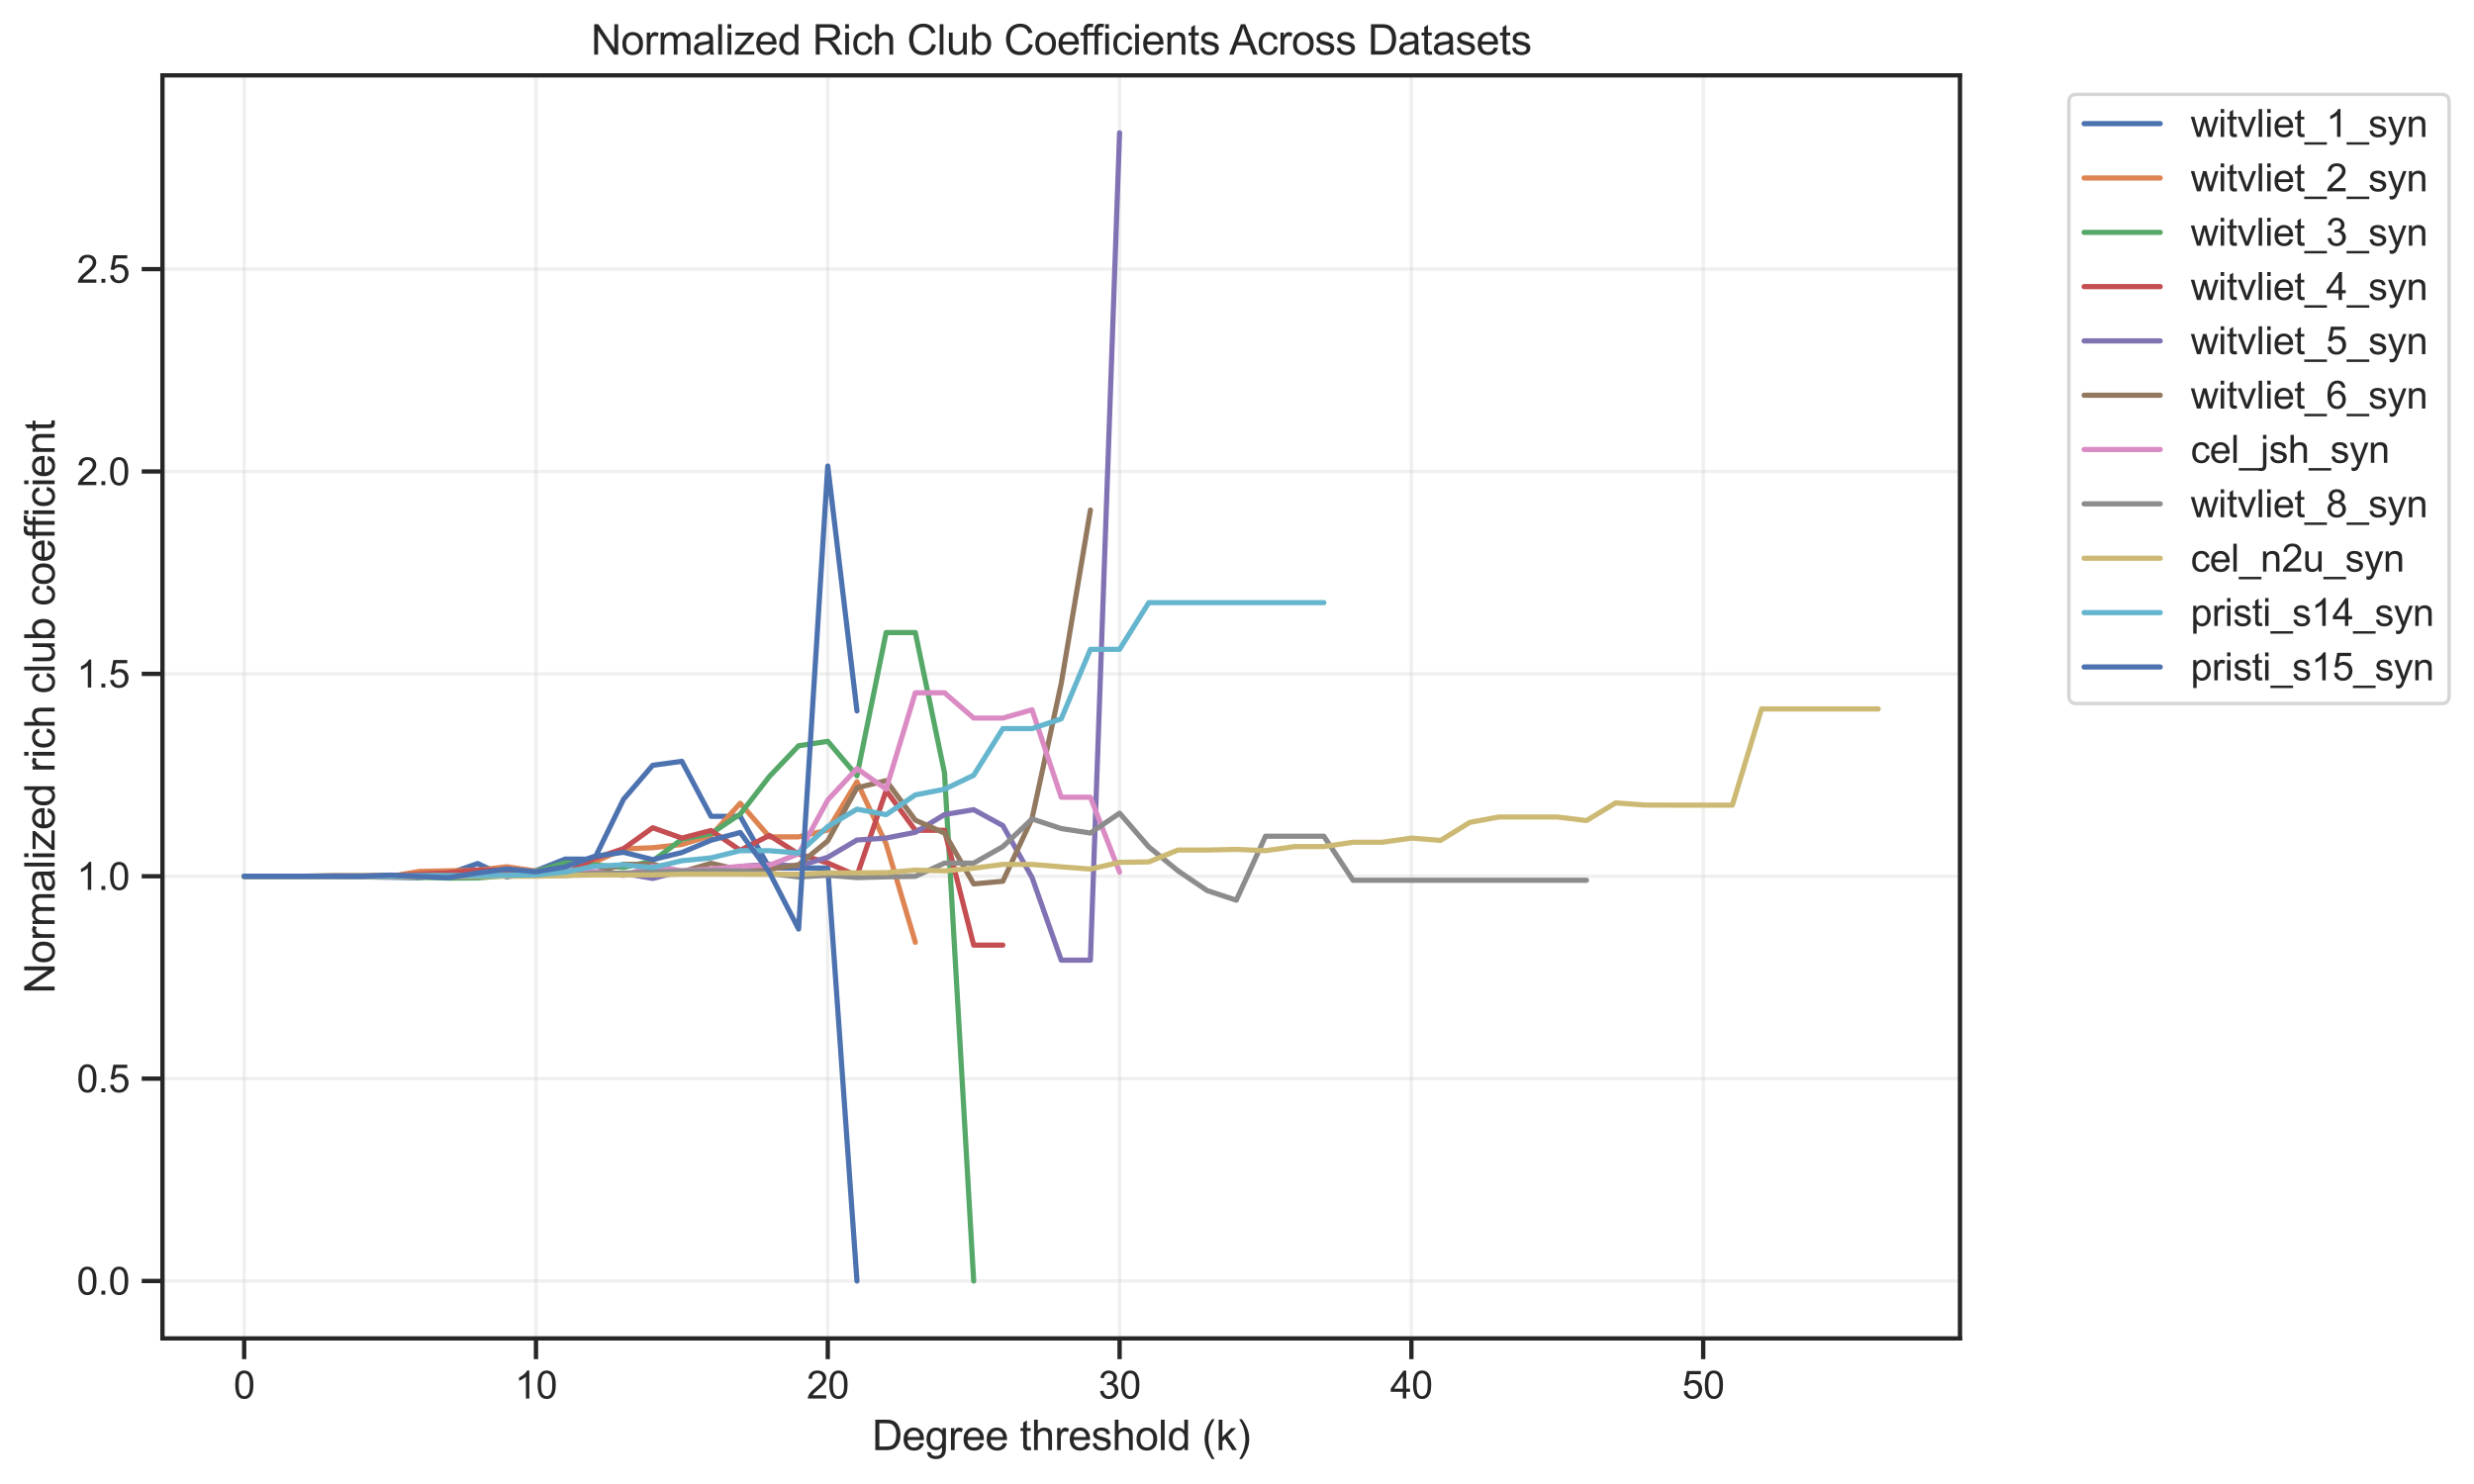 <?xml version="1.0" encoding="utf-8" standalone="no"?>
<!DOCTYPE svg PUBLIC "-//W3C//DTD SVG 1.1//EN"
  "http://www.w3.org/Graphics/SVG/1.1/DTD/svg11.dtd">
<svg xmlns:xlink="http://www.w3.org/1999/xlink" width="715.174pt" height="429.03pt" viewBox="0 0 715.174 429.03" xmlns="http://www.w3.org/2000/svg" version="1.1">
 <defs>
  <style type="text/css">*{stroke-linejoin: round; stroke-linecap: butt}</style>
 </defs>
 <g id="figure_1">
  <g id="patch_1">
   <path d="M 0 429.03 
L 715.174 429.03 
L 715.174 0 
L 0 0 
z
" style="fill: #ffffff"/>
  </g>
  <g id="axes_1">
   <g id="patch_2">
    <path d="M 46.964 387.009 
L 566.584 387.009 
L 566.584 21.789 
L 46.964 21.789 
z
" style="fill: #ffffff"/>
   </g>
   <g id="matplotlib.axis_1">
    <g id="xtick_1">
     <g id="line2d_1">
      <path d="M 70.583 387.009 
L 70.583 21.789 
" clip-path="url(#pc07381e929)" style="fill: none; stroke: #cccccc; stroke-opacity: 0.3; stroke-linecap: round"/>
     </g>
     <g id="line2d_2">
      <defs>
       <path id="m6c3a9a32f2" d="M 0 0 
L 0 6 
" style="stroke: #262626; stroke-width: 1.25"/>
      </defs>
      <g>
       <use xlink:href="#m6c3a9a32f2" x="70.583" y="387.009" style="fill: #262626; stroke: #262626; stroke-width: 1.25"/>
      </g>
     </g>
     <g id="text_1">
      <!-- 0 -->
      <g style="fill: #262626" transform="translate(67.525 404.383) scale(0.11 -0.11)">
       <defs>
        <path id="ArialMT-30" d="M 266 2259 
Q 266 3072 433 3567 
Q 600 4063 929 4331 
Q 1259 4600 1759 4600 
Q 2128 4600 2406 4451 
Q 2684 4303 2865 4023 
Q 3047 3744 3150 3342 
Q 3253 2941 3253 2259 
Q 3253 1453 3087 958 
Q 2922 463 2592 192 
Q 2263 -78 1759 -78 
Q 1097 -78 719 397 
Q 266 969 266 2259 
z
M 844 2259 
Q 844 1131 1108 757 
Q 1372 384 1759 384 
Q 2147 384 2411 759 
Q 2675 1134 2675 2259 
Q 2675 3391 2411 3762 
Q 2147 4134 1753 4134 
Q 1366 4134 1134 3806 
Q 844 3388 844 2259 
z
" transform="scale(0.016)"/>
       </defs>
       <use xlink:href="#ArialMT-30"/>
      </g>
     </g>
    </g>
    <g id="xtick_2">
     <g id="line2d_3">
      <path d="M 154.937 387.009 
L 154.937 21.789 
" clip-path="url(#pc07381e929)" style="fill: none; stroke: #cccccc; stroke-opacity: 0.3; stroke-linecap: round"/>
     </g>
     <g id="line2d_4">
      <g>
       <use xlink:href="#m6c3a9a32f2" x="154.937" y="387.009" style="fill: #262626; stroke: #262626; stroke-width: 1.25"/>
      </g>
     </g>
     <g id="text_2">
      <!-- 10 -->
      <g style="fill: #262626" transform="translate(148.82 404.383) scale(0.11 -0.11)">
       <defs>
        <path id="ArialMT-31" d="M 2384 0 
L 1822 0 
L 1822 3584 
Q 1619 3391 1289 3197 
Q 959 3003 697 2906 
L 697 3450 
Q 1169 3672 1522 3987 
Q 1875 4303 2022 4600 
L 2384 4600 
L 2384 0 
z
" transform="scale(0.016)"/>
       </defs>
       <use xlink:href="#ArialMT-31"/>
       <use xlink:href="#ArialMT-30" x="55.615"/>
      </g>
     </g>
    </g>
    <g id="xtick_3">
     <g id="line2d_5">
      <path d="M 239.291 387.009 
L 239.291 21.789 
" clip-path="url(#pc07381e929)" style="fill: none; stroke: #cccccc; stroke-opacity: 0.3; stroke-linecap: round"/>
     </g>
     <g id="line2d_6">
      <g>
       <use xlink:href="#m6c3a9a32f2" x="239.291" y="387.009" style="fill: #262626; stroke: #262626; stroke-width: 1.25"/>
      </g>
     </g>
     <g id="text_3">
      <!-- 20 -->
      <g style="fill: #262626" transform="translate(233.174 404.383) scale(0.11 -0.11)">
       <defs>
        <path id="ArialMT-32" d="M 3222 541 
L 3222 0 
L 194 0 
Q 188 203 259 391 
Q 375 700 629 1000 
Q 884 1300 1366 1694 
Q 2113 2306 2375 2664 
Q 2638 3022 2638 3341 
Q 2638 3675 2398 3904 
Q 2159 4134 1775 4134 
Q 1369 4134 1125 3890 
Q 881 3647 878 3216 
L 300 3275 
Q 359 3922 746 4261 
Q 1134 4600 1788 4600 
Q 2447 4600 2831 4234 
Q 3216 3869 3216 3328 
Q 3216 3053 3103 2787 
Q 2991 2522 2730 2228 
Q 2469 1934 1863 1422 
Q 1356 997 1212 845 
Q 1069 694 975 541 
L 3222 541 
z
" transform="scale(0.016)"/>
       </defs>
       <use xlink:href="#ArialMT-32"/>
       <use xlink:href="#ArialMT-30" x="55.615"/>
      </g>
     </g>
    </g>
    <g id="xtick_4">
     <g id="line2d_7">
      <path d="M 323.645 387.009 
L 323.645 21.789 
" clip-path="url(#pc07381e929)" style="fill: none; stroke: #cccccc; stroke-opacity: 0.3; stroke-linecap: round"/>
     </g>
     <g id="line2d_8">
      <g>
       <use xlink:href="#m6c3a9a32f2" x="323.645" y="387.009" style="fill: #262626; stroke: #262626; stroke-width: 1.25"/>
      </g>
     </g>
     <g id="text_4">
      <!-- 30 -->
      <g style="fill: #262626" transform="translate(317.528 404.383) scale(0.11 -0.11)">
       <defs>
        <path id="ArialMT-33" d="M 269 1209 
L 831 1284 
Q 928 806 1161 595 
Q 1394 384 1728 384 
Q 2125 384 2398 659 
Q 2672 934 2672 1341 
Q 2672 1728 2419 1979 
Q 2166 2231 1775 2231 
Q 1616 2231 1378 2169 
L 1441 2663 
Q 1497 2656 1531 2656 
Q 1891 2656 2178 2843 
Q 2466 3031 2466 3422 
Q 2466 3731 2256 3934 
Q 2047 4138 1716 4138 
Q 1388 4138 1169 3931 
Q 950 3725 888 3313 
L 325 3413 
Q 428 3978 793 4289 
Q 1159 4600 1703 4600 
Q 2078 4600 2393 4439 
Q 2709 4278 2876 4000 
Q 3044 3722 3044 3409 
Q 3044 3113 2884 2869 
Q 2725 2625 2413 2481 
Q 2819 2388 3044 2092 
Q 3269 1797 3269 1353 
Q 3269 753 2831 336 
Q 2394 -81 1725 -81 
Q 1122 -81 723 278 
Q 325 638 269 1209 
z
" transform="scale(0.016)"/>
       </defs>
       <use xlink:href="#ArialMT-33"/>
       <use xlink:href="#ArialMT-30" x="55.615"/>
      </g>
     </g>
    </g>
    <g id="xtick_5">
     <g id="line2d_9">
      <path d="M 407.999 387.009 
L 407.999 21.789 
" clip-path="url(#pc07381e929)" style="fill: none; stroke: #cccccc; stroke-opacity: 0.3; stroke-linecap: round"/>
     </g>
     <g id="line2d_10">
      <g>
       <use xlink:href="#m6c3a9a32f2" x="407.999" y="387.009" style="fill: #262626; stroke: #262626; stroke-width: 1.25"/>
      </g>
     </g>
     <g id="text_5">
      <!-- 40 -->
      <g style="fill: #262626" transform="translate(401.882 404.383) scale(0.11 -0.11)">
       <defs>
        <path id="ArialMT-34" d="M 2069 0 
L 2069 1097 
L 81 1097 
L 81 1613 
L 2172 4581 
L 2631 4581 
L 2631 1613 
L 3250 1613 
L 3250 1097 
L 2631 1097 
L 2631 0 
L 2069 0 
z
M 2069 1613 
L 2069 3678 
L 634 1613 
L 2069 1613 
z
" transform="scale(0.016)"/>
       </defs>
       <use xlink:href="#ArialMT-34"/>
       <use xlink:href="#ArialMT-30" x="55.615"/>
      </g>
     </g>
    </g>
    <g id="xtick_6">
     <g id="line2d_11">
      <path d="M 492.353 387.009 
L 492.353 21.789 
" clip-path="url(#pc07381e929)" style="fill: none; stroke: #cccccc; stroke-opacity: 0.3; stroke-linecap: round"/>
     </g>
     <g id="line2d_12">
      <g>
       <use xlink:href="#m6c3a9a32f2" x="492.353" y="387.009" style="fill: #262626; stroke: #262626; stroke-width: 1.25"/>
      </g>
     </g>
     <g id="text_6">
      <!-- 50 -->
      <g style="fill: #262626" transform="translate(486.236 404.383) scale(0.11 -0.11)">
       <defs>
        <path id="ArialMT-35" d="M 266 1200 
L 856 1250 
Q 922 819 1161 601 
Q 1400 384 1738 384 
Q 2144 384 2425 690 
Q 2706 997 2706 1503 
Q 2706 1984 2436 2262 
Q 2166 2541 1728 2541 
Q 1456 2541 1237 2417 
Q 1019 2294 894 2097 
L 366 2166 
L 809 4519 
L 3088 4519 
L 3088 3981 
L 1259 3981 
L 1013 2750 
Q 1425 3038 1878 3038 
Q 2478 3038 2890 2622 
Q 3303 2206 3303 1553 
Q 3303 931 2941 478 
Q 2500 -78 1738 -78 
Q 1113 -78 717 272 
Q 322 622 266 1200 
z
" transform="scale(0.016)"/>
       </defs>
       <use xlink:href="#ArialMT-35"/>
       <use xlink:href="#ArialMT-30" x="55.615"/>
      </g>
     </g>
    </g>
    <g id="text_7">
     <!-- Degree threshold (k) -->
     <g style="fill: #262626" transform="translate(252.087 419.305) scale(0.12 -0.12)">
      <defs>
       <path id="ArialMT-44" d="M 494 0 
L 494 4581 
L 2072 4581 
Q 2606 4581 2888 4516 
Q 3281 4425 3559 4188 
Q 3922 3881 4101 3404 
Q 4281 2928 4281 2316 
Q 4281 1794 4159 1391 
Q 4038 988 3847 723 
Q 3656 459 3429 307 
Q 3203 156 2883 78 
Q 2563 0 2147 0 
L 494 0 
z
M 1100 541 
L 2078 541 
Q 2531 541 2789 625 
Q 3047 709 3200 863 
Q 3416 1078 3536 1442 
Q 3656 1806 3656 2325 
Q 3656 3044 3420 3430 
Q 3184 3816 2847 3947 
Q 2603 4041 2063 4041 
L 1100 4041 
L 1100 541 
z
" transform="scale(0.016)"/>
       <path id="ArialMT-65" d="M 2694 1069 
L 3275 997 
Q 3138 488 2766 206 
Q 2394 -75 1816 -75 
Q 1088 -75 661 373 
Q 234 822 234 1631 
Q 234 2469 665 2931 
Q 1097 3394 1784 3394 
Q 2450 3394 2872 2941 
Q 3294 2488 3294 1666 
Q 3294 1616 3291 1516 
L 816 1516 
Q 847 969 1125 678 
Q 1403 388 1819 388 
Q 2128 388 2347 550 
Q 2566 713 2694 1069 
z
M 847 1978 
L 2700 1978 
Q 2663 2397 2488 2606 
Q 2219 2931 1791 2931 
Q 1403 2931 1139 2672 
Q 875 2413 847 1978 
z
" transform="scale(0.016)"/>
       <path id="ArialMT-67" d="M 319 -275 
L 866 -356 
Q 900 -609 1056 -725 
Q 1266 -881 1628 -881 
Q 2019 -881 2231 -725 
Q 2444 -569 2519 -288 
Q 2563 -116 2559 434 
Q 2191 0 1641 0 
Q 956 0 581 494 
Q 206 988 206 1678 
Q 206 2153 378 2554 
Q 550 2956 876 3175 
Q 1203 3394 1644 3394 
Q 2231 3394 2613 2919 
L 2613 3319 
L 3131 3319 
L 3131 450 
Q 3131 -325 2973 -648 
Q 2816 -972 2473 -1159 
Q 2131 -1347 1631 -1347 
Q 1038 -1347 672 -1080 
Q 306 -813 319 -275 
z
M 784 1719 
Q 784 1066 1043 766 
Q 1303 466 1694 466 
Q 2081 466 2343 764 
Q 2606 1063 2606 1700 
Q 2606 2309 2336 2618 
Q 2066 2928 1684 2928 
Q 1309 2928 1046 2623 
Q 784 2319 784 1719 
z
" transform="scale(0.016)"/>
       <path id="ArialMT-72" d="M 416 0 
L 416 3319 
L 922 3319 
L 922 2816 
Q 1116 3169 1280 3281 
Q 1444 3394 1641 3394 
Q 1925 3394 2219 3213 
L 2025 2691 
Q 1819 2813 1613 2813 
Q 1428 2813 1281 2702 
Q 1134 2591 1072 2394 
Q 978 2094 978 1738 
L 978 0 
L 416 0 
z
" transform="scale(0.016)"/>
       <path id="ArialMT-20" transform="scale(0.016)"/>
       <path id="ArialMT-74" d="M 1650 503 
L 1731 6 
Q 1494 -44 1306 -44 
Q 1000 -44 831 53 
Q 663 150 594 308 
Q 525 466 525 972 
L 525 2881 
L 113 2881 
L 113 3319 
L 525 3319 
L 525 4141 
L 1084 4478 
L 1084 3319 
L 1650 3319 
L 1650 2881 
L 1084 2881 
L 1084 941 
Q 1084 700 1114 631 
Q 1144 563 1211 522 
Q 1278 481 1403 481 
Q 1497 481 1650 503 
z
" transform="scale(0.016)"/>
       <path id="ArialMT-68" d="M 422 0 
L 422 4581 
L 984 4581 
L 984 2938 
Q 1378 3394 1978 3394 
Q 2347 3394 2619 3248 
Q 2891 3103 3008 2847 
Q 3125 2591 3125 2103 
L 3125 0 
L 2563 0 
L 2563 2103 
Q 2563 2525 2380 2717 
Q 2197 2909 1863 2909 
Q 1613 2909 1392 2779 
Q 1172 2650 1078 2428 
Q 984 2206 984 1816 
L 984 0 
L 422 0 
z
" transform="scale(0.016)"/>
       <path id="ArialMT-73" d="M 197 991 
L 753 1078 
Q 800 744 1014 566 
Q 1228 388 1613 388 
Q 2000 388 2187 545 
Q 2375 703 2375 916 
Q 2375 1106 2209 1216 
Q 2094 1291 1634 1406 
Q 1016 1563 777 1677 
Q 538 1791 414 1992 
Q 291 2194 291 2438 
Q 291 2659 392 2848 
Q 494 3038 669 3163 
Q 800 3259 1026 3326 
Q 1253 3394 1513 3394 
Q 1903 3394 2198 3281 
Q 2494 3169 2634 2976 
Q 2775 2784 2828 2463 
L 2278 2388 
Q 2241 2644 2061 2787 
Q 1881 2931 1553 2931 
Q 1166 2931 1000 2803 
Q 834 2675 834 2503 
Q 834 2394 903 2306 
Q 972 2216 1119 2156 
Q 1203 2125 1616 2013 
Q 2213 1853 2448 1751 
Q 2684 1650 2818 1456 
Q 2953 1263 2953 975 
Q 2953 694 2789 445 
Q 2625 197 2315 61 
Q 2006 -75 1616 -75 
Q 969 -75 630 194 
Q 291 463 197 991 
z
" transform="scale(0.016)"/>
       <path id="ArialMT-6f" d="M 213 1659 
Q 213 2581 725 3025 
Q 1153 3394 1769 3394 
Q 2453 3394 2887 2945 
Q 3322 2497 3322 1706 
Q 3322 1066 3130 698 
Q 2938 331 2570 128 
Q 2203 -75 1769 -75 
Q 1072 -75 642 372 
Q 213 819 213 1659 
z
M 791 1659 
Q 791 1022 1069 705 
Q 1347 388 1769 388 
Q 2188 388 2466 706 
Q 2744 1025 2744 1678 
Q 2744 2294 2464 2611 
Q 2184 2928 1769 2928 
Q 1347 2928 1069 2612 
Q 791 2297 791 1659 
z
" transform="scale(0.016)"/>
       <path id="ArialMT-6c" d="M 409 0 
L 409 4581 
L 972 4581 
L 972 0 
L 409 0 
z
" transform="scale(0.016)"/>
       <path id="ArialMT-64" d="M 2575 0 
L 2575 419 
Q 2259 -75 1647 -75 
Q 1250 -75 917 144 
Q 584 363 401 755 
Q 219 1147 219 1656 
Q 219 2153 384 2558 
Q 550 2963 881 3178 
Q 1213 3394 1622 3394 
Q 1922 3394 2156 3267 
Q 2391 3141 2538 2938 
L 2538 4581 
L 3097 4581 
L 3097 0 
L 2575 0 
z
M 797 1656 
Q 797 1019 1065 703 
Q 1334 388 1700 388 
Q 2069 388 2326 689 
Q 2584 991 2584 1609 
Q 2584 2291 2321 2609 
Q 2059 2928 1675 2928 
Q 1300 2928 1048 2622 
Q 797 2316 797 1656 
z
" transform="scale(0.016)"/>
       <path id="ArialMT-28" d="M 1497 -1347 
Q 1031 -759 709 28 
Q 388 816 388 1659 
Q 388 2403 628 3084 
Q 909 3875 1497 4659 
L 1900 4659 
Q 1522 4009 1400 3731 
Q 1209 3300 1100 2831 
Q 966 2247 966 1656 
Q 966 153 1900 -1347 
L 1497 -1347 
z
" transform="scale(0.016)"/>
       <path id="ArialMT-6b" d="M 425 0 
L 425 4581 
L 988 4581 
L 988 1969 
L 2319 3319 
L 3047 3319 
L 1778 2088 
L 3175 0 
L 2481 0 
L 1384 1697 
L 988 1316 
L 988 0 
L 425 0 
z
" transform="scale(0.016)"/>
       <path id="ArialMT-29" d="M 791 -1347 
L 388 -1347 
Q 1322 153 1322 1656 
Q 1322 2244 1188 2822 
Q 1081 3291 891 3722 
Q 769 4003 388 4659 
L 791 4659 
Q 1378 3875 1659 3084 
Q 1900 2403 1900 1659 
Q 1900 816 1576 28 
Q 1253 -759 791 -1347 
z
" transform="scale(0.016)"/>
      </defs>
      <use xlink:href="#ArialMT-44"/>
      <use xlink:href="#ArialMT-65" x="72.217"/>
      <use xlink:href="#ArialMT-67" x="127.832"/>
      <use xlink:href="#ArialMT-72" x="183.447"/>
      <use xlink:href="#ArialMT-65" x="216.748"/>
      <use xlink:href="#ArialMT-65" x="272.363"/>
      <use xlink:href="#ArialMT-20" x="327.979"/>
      <use xlink:href="#ArialMT-74" x="355.762"/>
      <use xlink:href="#ArialMT-68" x="383.545"/>
      <use xlink:href="#ArialMT-72" x="439.16"/>
      <use xlink:href="#ArialMT-65" x="472.461"/>
      <use xlink:href="#ArialMT-73" x="528.076"/>
      <use xlink:href="#ArialMT-68" x="578.076"/>
      <use xlink:href="#ArialMT-6f" x="633.691"/>
      <use xlink:href="#ArialMT-6c" x="689.307"/>
      <use xlink:href="#ArialMT-64" x="711.523"/>
      <use xlink:href="#ArialMT-20" x="767.139"/>
      <use xlink:href="#ArialMT-28" x="794.922"/>
      <use xlink:href="#ArialMT-6b" x="828.223"/>
      <use xlink:href="#ArialMT-29" x="878.223"/>
     </g>
    </g>
   </g>
   <g id="matplotlib.axis_2">
    <g id="ytick_1">
     <g id="line2d_13">
      <path d="M 46.964 370.408 
L 566.584 370.408 
" clip-path="url(#pc07381e929)" style="fill: none; stroke: #cccccc; stroke-opacity: 0.3; stroke-linecap: round"/>
     </g>
     <g id="line2d_14">
      <defs>
       <path id="m0b9f4c72b1" d="M 0 0 
L -6 0 
" style="stroke: #262626; stroke-width: 1.25"/>
      </defs>
      <g>
       <use xlink:href="#m0b9f4c72b1" x="46.964" y="370.408" style="fill: #262626; stroke: #262626; stroke-width: 1.25"/>
      </g>
     </g>
     <g id="text_8">
      <!-- 0.0 -->
      <g style="fill: #262626" transform="translate(22.174 374.345) scale(0.11 -0.11)">
       <defs>
        <path id="ArialMT-2e" d="M 581 0 
L 581 641 
L 1222 641 
L 1222 0 
L 581 0 
z
" transform="scale(0.016)"/>
       </defs>
       <use xlink:href="#ArialMT-30"/>
       <use xlink:href="#ArialMT-2e" x="55.615"/>
       <use xlink:href="#ArialMT-30" x="83.398"/>
      </g>
     </g>
    </g>
    <g id="ytick_2">
     <g id="line2d_15">
      <path d="M 46.964 311.89 
L 566.584 311.89 
" clip-path="url(#pc07381e929)" style="fill: none; stroke: #cccccc; stroke-opacity: 0.3; stroke-linecap: round"/>
     </g>
     <g id="line2d_16">
      <g>
       <use xlink:href="#m0b9f4c72b1" x="46.964" y="311.89" style="fill: #262626; stroke: #262626; stroke-width: 1.25"/>
      </g>
     </g>
     <g id="text_9">
      <!-- 0.5 -->
      <g style="fill: #262626" transform="translate(22.174 315.827) scale(0.11 -0.11)">
       <use xlink:href="#ArialMT-30"/>
       <use xlink:href="#ArialMT-2e" x="55.615"/>
       <use xlink:href="#ArialMT-35" x="83.398"/>
      </g>
     </g>
    </g>
    <g id="ytick_3">
     <g id="line2d_17">
      <path d="M 46.964 253.372 
L 566.584 253.372 
" clip-path="url(#pc07381e929)" style="fill: none; stroke: #cccccc; stroke-opacity: 0.3; stroke-linecap: round"/>
     </g>
     <g id="line2d_18">
      <g>
       <use xlink:href="#m0b9f4c72b1" x="46.964" y="253.372" style="fill: #262626; stroke: #262626; stroke-width: 1.25"/>
      </g>
     </g>
     <g id="text_10">
      <!-- 1.0 -->
      <g style="fill: #262626" transform="translate(22.174 257.309) scale(0.11 -0.11)">
       <use xlink:href="#ArialMT-31"/>
       <use xlink:href="#ArialMT-2e" x="55.615"/>
       <use xlink:href="#ArialMT-30" x="83.398"/>
      </g>
     </g>
    </g>
    <g id="ytick_4">
     <g id="line2d_19">
      <path d="M 46.964 194.854 
L 566.584 194.854 
" clip-path="url(#pc07381e929)" style="fill: none; stroke: #cccccc; stroke-opacity: 0.3; stroke-linecap: round"/>
     </g>
     <g id="line2d_20">
      <g>
       <use xlink:href="#m0b9f4c72b1" x="46.964" y="194.854" style="fill: #262626; stroke: #262626; stroke-width: 1.25"/>
      </g>
     </g>
     <g id="text_11">
      <!-- 1.5 -->
      <g style="fill: #262626" transform="translate(22.174 198.791) scale(0.11 -0.11)">
       <use xlink:href="#ArialMT-31"/>
       <use xlink:href="#ArialMT-2e" x="55.615"/>
       <use xlink:href="#ArialMT-35" x="83.398"/>
      </g>
     </g>
    </g>
    <g id="ytick_5">
     <g id="line2d_21">
      <path d="M 46.964 136.336 
L 566.584 136.336 
" clip-path="url(#pc07381e929)" style="fill: none; stroke: #cccccc; stroke-opacity: 0.3; stroke-linecap: round"/>
     </g>
     <g id="line2d_22">
      <g>
       <use xlink:href="#m0b9f4c72b1" x="46.964" y="136.336" style="fill: #262626; stroke: #262626; stroke-width: 1.25"/>
      </g>
     </g>
     <g id="text_12">
      <!-- 2.0 -->
      <g style="fill: #262626" transform="translate(22.174 140.272) scale(0.11 -0.11)">
       <use xlink:href="#ArialMT-32"/>
       <use xlink:href="#ArialMT-2e" x="55.615"/>
       <use xlink:href="#ArialMT-30" x="83.398"/>
      </g>
     </g>
    </g>
    <g id="ytick_6">
     <g id="line2d_23">
      <path d="M 46.964 77.817 
L 566.584 77.817 
" clip-path="url(#pc07381e929)" style="fill: none; stroke: #cccccc; stroke-opacity: 0.3; stroke-linecap: round"/>
     </g>
     <g id="line2d_24">
      <g>
       <use xlink:href="#m0b9f4c72b1" x="46.964" y="77.817" style="fill: #262626; stroke: #262626; stroke-width: 1.25"/>
      </g>
     </g>
     <g id="text_13">
      <!-- 2.5 -->
      <g style="fill: #262626" transform="translate(22.174 81.754) scale(0.11 -0.11)">
       <use xlink:href="#ArialMT-32"/>
       <use xlink:href="#ArialMT-2e" x="55.615"/>
       <use xlink:href="#ArialMT-35" x="83.398"/>
      </g>
     </g>
    </g>
    <g id="text_14">
     <!-- Normalized rich club coefficient -->
     <g style="fill: #262626" transform="translate(15.789 287.323) rotate(-90) scale(0.12 -0.12)">
      <defs>
       <path id="ArialMT-4e" d="M 488 0 
L 488 4581 
L 1109 4581 
L 3516 984 
L 3516 4581 
L 4097 4581 
L 4097 0 
L 3475 0 
L 1069 3600 
L 1069 0 
L 488 0 
z
" transform="scale(0.016)"/>
       <path id="ArialMT-6d" d="M 422 0 
L 422 3319 
L 925 3319 
L 925 2853 
Q 1081 3097 1340 3245 
Q 1600 3394 1931 3394 
Q 2300 3394 2536 3241 
Q 2772 3088 2869 2813 
Q 3263 3394 3894 3394 
Q 4388 3394 4653 3120 
Q 4919 2847 4919 2278 
L 4919 0 
L 4359 0 
L 4359 2091 
Q 4359 2428 4304 2576 
Q 4250 2725 4106 2815 
Q 3963 2906 3769 2906 
Q 3419 2906 3187 2673 
Q 2956 2441 2956 1928 
L 2956 0 
L 2394 0 
L 2394 2156 
Q 2394 2531 2256 2718 
Q 2119 2906 1806 2906 
Q 1569 2906 1367 2781 
Q 1166 2656 1075 2415 
Q 984 2175 984 1722 
L 984 0 
L 422 0 
z
" transform="scale(0.016)"/>
       <path id="ArialMT-61" d="M 2588 409 
Q 2275 144 1986 34 
Q 1697 -75 1366 -75 
Q 819 -75 525 192 
Q 231 459 231 875 
Q 231 1119 342 1320 
Q 453 1522 633 1644 
Q 813 1766 1038 1828 
Q 1203 1872 1538 1913 
Q 2219 1994 2541 2106 
Q 2544 2222 2544 2253 
Q 2544 2597 2384 2738 
Q 2169 2928 1744 2928 
Q 1347 2928 1158 2789 
Q 969 2650 878 2297 
L 328 2372 
Q 403 2725 575 2942 
Q 747 3159 1072 3276 
Q 1397 3394 1825 3394 
Q 2250 3394 2515 3294 
Q 2781 3194 2906 3042 
Q 3031 2891 3081 2659 
Q 3109 2516 3109 2141 
L 3109 1391 
Q 3109 606 3145 398 
Q 3181 191 3288 0 
L 2700 0 
Q 2613 175 2588 409 
z
M 2541 1666 
Q 2234 1541 1622 1453 
Q 1275 1403 1131 1340 
Q 988 1278 909 1158 
Q 831 1038 831 891 
Q 831 666 1001 516 
Q 1172 366 1500 366 
Q 1825 366 2078 508 
Q 2331 650 2450 897 
Q 2541 1088 2541 1459 
L 2541 1666 
z
" transform="scale(0.016)"/>
       <path id="ArialMT-69" d="M 425 3934 
L 425 4581 
L 988 4581 
L 988 3934 
L 425 3934 
z
M 425 0 
L 425 3319 
L 988 3319 
L 988 0 
L 425 0 
z
" transform="scale(0.016)"/>
       <path id="ArialMT-7a" d="M 125 0 
L 125 456 
L 2238 2881 
Q 1878 2863 1603 2863 
L 250 2863 
L 250 3319 
L 2963 3319 
L 2963 2947 
L 1166 841 
L 819 456 
Q 1197 484 1528 484 
L 3063 484 
L 3063 0 
L 125 0 
z
" transform="scale(0.016)"/>
       <path id="ArialMT-63" d="M 2588 1216 
L 3141 1144 
Q 3050 572 2676 248 
Q 2303 -75 1759 -75 
Q 1078 -75 664 370 
Q 250 816 250 1647 
Q 250 2184 428 2587 
Q 606 2991 970 3192 
Q 1334 3394 1763 3394 
Q 2303 3394 2647 3120 
Q 2991 2847 3088 2344 
L 2541 2259 
Q 2463 2594 2264 2762 
Q 2066 2931 1784 2931 
Q 1359 2931 1093 2626 
Q 828 2322 828 1663 
Q 828 994 1084 691 
Q 1341 388 1753 388 
Q 2084 388 2306 591 
Q 2528 794 2588 1216 
z
" transform="scale(0.016)"/>
       <path id="ArialMT-75" d="M 2597 0 
L 2597 488 
Q 2209 -75 1544 -75 
Q 1250 -75 995 37 
Q 741 150 617 320 
Q 494 491 444 738 
Q 409 903 409 1263 
L 409 3319 
L 972 3319 
L 972 1478 
Q 972 1038 1006 884 
Q 1059 663 1231 536 
Q 1403 409 1656 409 
Q 1909 409 2131 539 
Q 2353 669 2445 892 
Q 2538 1116 2538 1541 
L 2538 3319 
L 3100 3319 
L 3100 0 
L 2597 0 
z
" transform="scale(0.016)"/>
       <path id="ArialMT-62" d="M 941 0 
L 419 0 
L 419 4581 
L 981 4581 
L 981 2947 
Q 1338 3394 1891 3394 
Q 2197 3394 2470 3270 
Q 2744 3147 2920 2923 
Q 3097 2700 3197 2384 
Q 3297 2069 3297 1709 
Q 3297 856 2875 390 
Q 2453 -75 1863 -75 
Q 1275 -75 941 416 
L 941 0 
z
M 934 1684 
Q 934 1088 1097 822 
Q 1363 388 1816 388 
Q 2184 388 2453 708 
Q 2722 1028 2722 1663 
Q 2722 2313 2464 2622 
Q 2206 2931 1841 2931 
Q 1472 2931 1203 2611 
Q 934 2291 934 1684 
z
" transform="scale(0.016)"/>
       <path id="ArialMT-66" d="M 556 0 
L 556 2881 
L 59 2881 
L 59 3319 
L 556 3319 
L 556 3672 
Q 556 4006 616 4169 
Q 697 4388 901 4523 
Q 1106 4659 1475 4659 
Q 1713 4659 2000 4603 
L 1916 4113 
Q 1741 4144 1584 4144 
Q 1328 4144 1222 4034 
Q 1116 3925 1116 3625 
L 1116 3319 
L 1763 3319 
L 1763 2881 
L 1116 2881 
L 1116 0 
L 556 0 
z
" transform="scale(0.016)"/>
       <path id="ArialMT-6e" d="M 422 0 
L 422 3319 
L 928 3319 
L 928 2847 
Q 1294 3394 1984 3394 
Q 2284 3394 2536 3286 
Q 2788 3178 2913 3003 
Q 3038 2828 3088 2588 
Q 3119 2431 3119 2041 
L 3119 0 
L 2556 0 
L 2556 2019 
Q 2556 2363 2490 2533 
Q 2425 2703 2258 2804 
Q 2091 2906 1866 2906 
Q 1506 2906 1245 2678 
Q 984 2450 984 1813 
L 984 0 
L 422 0 
z
" transform="scale(0.016)"/>
      </defs>
      <use xlink:href="#ArialMT-4e"/>
      <use xlink:href="#ArialMT-6f" x="72.217"/>
      <use xlink:href="#ArialMT-72" x="127.832"/>
      <use xlink:href="#ArialMT-6d" x="161.133"/>
      <use xlink:href="#ArialMT-61" x="244.434"/>
      <use xlink:href="#ArialMT-6c" x="300.049"/>
      <use xlink:href="#ArialMT-69" x="322.266"/>
      <use xlink:href="#ArialMT-7a" x="344.482"/>
      <use xlink:href="#ArialMT-65" x="394.482"/>
      <use xlink:href="#ArialMT-64" x="450.098"/>
      <use xlink:href="#ArialMT-20" x="505.713"/>
      <use xlink:href="#ArialMT-72" x="533.496"/>
      <use xlink:href="#ArialMT-69" x="566.797"/>
      <use xlink:href="#ArialMT-63" x="589.014"/>
      <use xlink:href="#ArialMT-68" x="639.014"/>
      <use xlink:href="#ArialMT-20" x="694.629"/>
      <use xlink:href="#ArialMT-63" x="722.412"/>
      <use xlink:href="#ArialMT-6c" x="772.412"/>
      <use xlink:href="#ArialMT-75" x="794.629"/>
      <use xlink:href="#ArialMT-62" x="850.244"/>
      <use xlink:href="#ArialMT-20" x="905.859"/>
      <use xlink:href="#ArialMT-63" x="933.643"/>
      <use xlink:href="#ArialMT-6f" x="983.643"/>
      <use xlink:href="#ArialMT-65" x="1039.258"/>
      <use xlink:href="#ArialMT-66" x="1094.873"/>
      <use xlink:href="#ArialMT-66" x="1120.906"/>
      <use xlink:href="#ArialMT-69" x="1148.689"/>
      <use xlink:href="#ArialMT-63" x="1170.906"/>
      <use xlink:href="#ArialMT-69" x="1220.906"/>
      <use xlink:href="#ArialMT-65" x="1243.123"/>
      <use xlink:href="#ArialMT-6e" x="1298.738"/>
      <use xlink:href="#ArialMT-74" x="1354.354"/>
     </g>
    </g>
   </g>
   <g id="line2d_25">
    <path d="M 70.583 253.372 
L 79.019 253.372 
L 87.454 253.372 
L 95.89 253.375 
L 104.325 253.536 
L 112.76 253.664 
L 121.196 253.806 
L 129.631 252.65 
L 138.067 249.696 
L 146.502 253.597 
L 154.937 251.768 
L 163.373 248.411 
L 171.808 248.426 
L 180.244 231.113 
L 188.679 221.29 
L 197.114 220.139 
L 205.55 236.046 
L 213.985 236.046 
L 222.42 250.984 
L 230.856 250.984 
L 239.291 250.984 
L 247.727 370.408 
" clip-path="url(#pc07381e929)" style="fill: none; stroke: #4c72b0; stroke-width: 1.5; stroke-linecap: round"/>
   </g>
   <g id="line2d_26">
    <path d="M 70.583 253.372 
L 79.019 253.372 
L 87.454 253.372 
L 95.89 253.381 
L 104.325 253.392 
L 112.76 253.47 
L 121.196 251.979 
L 129.631 251.794 
L 138.067 251.64 
L 146.502 250.625 
L 154.937 251.883 
L 163.373 249.759 
L 171.808 249.319 
L 180.244 245.462 
L 188.679 245.123 
L 197.114 244.186 
L 205.55 241.608 
L 213.985 232.264 
L 222.42 241.985 
L 230.856 241.985 
L 239.291 240.006 
L 247.727 226.056 
L 256.162 244.019 
L 264.597 272.47 
" clip-path="url(#pc07381e929)" style="fill: none; stroke: #dd8452; stroke-width: 1.5; stroke-linecap: round"/>
   </g>
   <g id="line2d_27">
    <path d="M 70.583 253.372 
L 79.019 253.372 
L 87.454 253.378 
L 95.89 253.38 
L 104.325 253.383 
L 112.76 253.467 
L 121.196 253.679 
L 129.631 253.908 
L 138.067 253.87 
L 146.502 253.168 
L 154.937 251.957 
L 163.373 249.498 
L 171.808 250.076 
L 180.244 250.821 
L 188.679 248.954 
L 197.114 242.67 
L 205.55 241.047 
L 213.985 235.39 
L 222.42 224.513 
L 230.856 215.643 
L 239.291 214.36 
L 247.727 224.316 
L 256.162 182.9 
L 264.597 182.9 
L 273.033 223.501 
L 281.468 370.408 
" clip-path="url(#pc07381e929)" style="fill: none; stroke: #55a868; stroke-width: 1.5; stroke-linecap: round"/>
   </g>
   <g id="line2d_28">
    <path d="M 70.583 253.372 
L 79.019 253.372 
L 87.454 253.372 
L 95.89 253.375 
L 104.325 253.383 
L 112.76 253.186 
L 121.196 252.749 
L 129.631 252.366 
L 138.067 251.543 
L 146.502 251.593 
L 154.937 253.02 
L 163.373 252.722 
L 171.808 248.239 
L 180.244 245.393 
L 188.679 239.349 
L 197.114 242.332 
L 205.55 240.145 
L 213.985 245.858 
L 222.42 241.566 
L 230.856 246.959 
L 239.291 249.539 
L 247.727 253.219 
L 256.162 228.597 
L 264.597 240.078 
L 273.033 240.078 
L 281.468 273.283 
L 289.904 273.283 
" clip-path="url(#pc07381e929)" style="fill: none; stroke: #c44e52; stroke-width: 1.5; stroke-linecap: round"/>
   </g>
   <g id="line2d_29">
    <path d="M 70.583 253.372 
L 79.019 253.372 
L 87.454 253.372 
L 95.89 253.374 
L 104.325 253.374 
L 112.76 253.392 
L 121.196 253.207 
L 129.631 253.207 
L 138.067 253.278 
L 146.502 252.909 
L 154.937 252.978 
L 163.373 252.136 
L 171.808 252.479 
L 180.244 252.496 
L 188.679 254.013 
L 197.114 251.815 
L 205.55 252.266 
L 213.985 250.525 
L 222.42 249.91 
L 230.856 250.456 
L 239.291 247.88 
L 247.727 242.891 
L 256.162 242.323 
L 264.597 240.661 
L 273.033 235.533 
L 281.468 234.122 
L 289.904 238.729 
L 298.339 253.715 
L 306.774 277.628 
L 315.21 277.628 
L 323.645 38.39 
" clip-path="url(#pc07381e929)" style="fill: none; stroke: #8172b3; stroke-width: 1.5; stroke-linecap: round"/>
   </g>
   <g id="line2d_30">
    <path d="M 70.583 253.372 
L 79.019 253.372 
L 87.454 253.372 
L 95.89 253.182 
L 104.325 253.182 
L 112.76 253.182 
L 121.196 253.192 
L 129.631 253.256 
L 138.067 253.171 
L 146.502 253.248 
L 154.937 253.107 
L 163.373 252.357 
L 171.808 252.393 
L 180.244 249.921 
L 188.679 249.912 
L 197.114 252.104 
L 205.55 249.625 
L 213.985 251.562 
L 222.42 251.317 
L 230.856 250.066 
L 239.291 243.137 
L 247.727 227.802 
L 256.162 225.726 
L 264.597 237.142 
L 273.033 240.891 
L 281.468 255.592 
L 289.904 254.817 
L 298.339 236.653 
L 306.774 197.661 
L 315.21 147.482 
" clip-path="url(#pc07381e929)" style="fill: none; stroke: #937860; stroke-width: 1.5; stroke-linecap: round"/>
   </g>
   <g id="line2d_31">
    <path d="M 70.583 253.372 
L 79.019 253.372 
L 87.454 253.372 
L 95.89 253.372 
L 104.325 253.385 
L 112.76 253.385 
L 121.196 253.421 
L 129.631 253.456 
L 138.067 253.349 
L 146.502 253.295 
L 154.937 253.005 
L 163.373 251.703 
L 171.808 252.02 
L 180.244 253.132 
L 188.679 250.509 
L 197.114 251.792 
L 205.55 251.273 
L 213.985 250.497 
L 222.42 250.187 
L 230.856 246.866 
L 239.291 231.316 
L 247.727 222.235 
L 256.162 228.177 
L 264.597 200.321 
L 273.033 200.321 
L 281.468 207.632 
L 289.904 207.632 
L 298.339 205.236 
L 306.774 230.524 
L 315.21 230.524 
L 323.645 252.19 
" clip-path="url(#pc07381e929)" style="fill: none; stroke: #da8bc3; stroke-width: 1.5; stroke-linecap: round"/>
   </g>
   <g id="line2d_32">
    <path d="M 70.583 253.372 
L 79.019 253.372 
L 87.454 253.372 
L 95.89 253.372 
L 104.325 253.372 
L 112.76 253.372 
L 121.196 253.372 
L 129.631 253.403 
L 138.067 253.403 
L 146.502 253.151 
L 154.937 253.032 
L 163.373 253.145 
L 171.808 252.495 
L 180.244 252.46 
L 188.679 252.151 
L 197.114 251.917 
L 205.55 251.757 
L 213.985 251.858 
L 222.42 252.537 
L 230.856 253.583 
L 239.291 253.078 
L 247.727 253.76 
L 256.162 253.538 
L 264.597 253.393 
L 273.033 249.569 
L 281.468 249.569 
L 289.904 244.804 
L 298.339 236.799 
L 306.774 239.585 
L 315.21 240.872 
L 323.645 235.131 
L 332.081 244.877 
L 340.516 251.79 
L 348.951 257.512 
L 357.387 260.294 
L 365.822 241.797 
L 374.257 241.797 
L 382.693 241.797 
L 391.128 254.531 
L 399.564 254.531 
L 407.999 254.531 
L 416.434 254.531 
L 424.87 254.531 
L 433.305 254.531 
L 441.741 254.531 
L 450.176 254.531 
L 458.611 254.531 
" clip-path="url(#pc07381e929)" style="fill: none; stroke: #8c8c8c; stroke-width: 1.5; stroke-linecap: round"/>
   </g>
   <g id="line2d_33">
    <path d="M 70.583 253.372 
L 79.019 253.372 
L 87.454 253.372 
L 95.89 253.372 
L 104.325 253.372 
L 112.76 253.372 
L 121.196 253.372 
L 129.631 253.372 
L 138.067 253.372 
L 146.502 253.372 
L 154.937 253.38 
L 163.373 253.149 
L 171.808 252.981 
L 180.244 252.981 
L 188.679 252.981 
L 197.114 252.75 
L 205.55 252.75 
L 213.985 252.774 
L 222.42 252.782 
L 230.856 252.782 
L 239.291 252.389 
L 247.727 252.389 
L 256.162 252.333 
L 264.597 251.595 
L 273.033 251.819 
L 281.468 251.042 
L 289.904 249.947 
L 298.339 249.947 
L 306.774 250.642 
L 315.21 251.294 
L 323.645 249.351 
L 332.081 249.226 
L 340.516 245.791 
L 348.951 245.791 
L 357.387 245.601 
L 365.822 245.974 
L 374.257 244.794 
L 382.693 244.794 
L 391.128 243.538 
L 399.564 243.538 
L 407.999 242.34 
L 416.434 243.01 
L 424.87 237.793 
L 433.305 236.234 
L 441.741 236.234 
L 450.176 236.234 
L 458.611 237.272 
L 467.047 232.161 
L 475.482 232.781 
L 483.918 232.809 
L 492.353 232.809 
L 500.788 232.809 
L 509.224 204.986 
L 517.659 204.986 
L 526.095 204.986 
L 534.53 204.986 
L 542.965 204.986 
" clip-path="url(#pc07381e929)" style="fill: none; stroke: #ccb974; stroke-width: 1.5; stroke-linecap: round"/>
   </g>
   <g id="line2d_34">
    <path d="M 70.583 253.372 
L 79.019 253.372 
L 87.454 253.372 
L 95.89 253.374 
L 104.325 253.374 
L 112.76 253.374 
L 121.196 253.198 
L 129.631 253.2 
L 138.067 253.2 
L 146.502 253.09 
L 154.937 252.98 
L 163.373 252.166 
L 171.808 250.502 
L 180.244 250.058 
L 188.679 250.86 
L 197.114 248.883 
L 205.55 248.059 
L 213.985 245.972 
L 222.42 245.982 
L 230.856 246.662 
L 239.291 238.986 
L 247.727 233.974 
L 256.162 235.565 
L 264.597 229.848 
L 273.033 228.209 
L 281.468 224.168 
L 289.904 210.681 
L 298.339 210.681 
L 306.774 207.858 
L 315.21 187.759 
L 323.645 187.759 
L 332.081 174.258 
L 340.516 174.258 
L 348.951 174.258 
L 357.387 174.258 
L 365.822 174.258 
L 374.257 174.258 
L 382.693 174.258 
" clip-path="url(#pc07381e929)" style="fill: none; stroke: #64b5cd; stroke-width: 1.5; stroke-linecap: round"/>
   </g>
   <g id="line2d_35">
    <path d="M 70.583 253.372 
L 79.019 253.372 
L 87.454 253.372 
L 95.89 253.372 
L 104.325 253.397 
L 112.76 253.047 
L 121.196 253.435 
L 129.631 253.78 
L 138.067 252.435 
L 146.502 251.266 
L 154.937 252.082 
L 163.373 250.669 
L 171.808 247.625 
L 180.244 246.439 
L 188.679 248.553 
L 197.114 246.508 
L 205.55 242.953 
L 213.985 240.714 
L 222.42 252.269 
L 230.856 268.638 
L 239.291 134.765 
L 247.727 205.568 
" clip-path="url(#pc07381e929)" style="fill: none; stroke: #4c72b0; stroke-width: 1.5; stroke-linecap: round"/>
   </g>
   <g id="patch_3">
    <path d="M 46.964 387.009 
L 46.964 21.789 
" style="fill: none; stroke: #262626; stroke-width: 1.25; stroke-linejoin: miter; stroke-linecap: square"/>
   </g>
   <g id="patch_4">
    <path d="M 566.584 387.009 
L 566.584 21.789 
" style="fill: none; stroke: #262626; stroke-width: 1.25; stroke-linejoin: miter; stroke-linecap: square"/>
   </g>
   <g id="patch_5">
    <path d="M 46.964 387.009 
L 566.584 387.009 
" style="fill: none; stroke: #262626; stroke-width: 1.25; stroke-linejoin: miter; stroke-linecap: square"/>
   </g>
   <g id="patch_6">
    <path d="M 46.964 21.789 
L 566.584 21.789 
" style="fill: none; stroke: #262626; stroke-width: 1.25; stroke-linejoin: miter; stroke-linecap: square"/>
   </g>
   <g id="text_15">
    <!-- Normalized Rich Club Coefficients Across Datasets -->
    <g style="fill: #262626" transform="translate(170.832 15.789) scale(0.12 -0.12)">
     <defs>
      <path id="ArialMT-52" d="M 503 0 
L 503 4581 
L 2534 4581 
Q 3147 4581 3465 4457 
Q 3784 4334 3975 4021 
Q 4166 3709 4166 3331 
Q 4166 2844 3850 2509 
Q 3534 2175 2875 2084 
Q 3116 1969 3241 1856 
Q 3506 1613 3744 1247 
L 4541 0 
L 3778 0 
L 3172 953 
Q 2906 1366 2734 1584 
Q 2563 1803 2427 1890 
Q 2291 1978 2150 2013 
Q 2047 2034 1813 2034 
L 1109 2034 
L 1109 0 
L 503 0 
z
M 1109 2559 
L 2413 2559 
Q 2828 2559 3062 2645 
Q 3297 2731 3419 2920 
Q 3541 3109 3541 3331 
Q 3541 3656 3305 3865 
Q 3069 4075 2559 4075 
L 1109 4075 
L 1109 2559 
z
" transform="scale(0.016)"/>
      <path id="ArialMT-43" d="M 3763 1606 
L 4369 1453 
Q 4178 706 3683 314 
Q 3188 -78 2472 -78 
Q 1731 -78 1267 223 
Q 803 525 561 1097 
Q 319 1669 319 2325 
Q 319 3041 592 3573 
Q 866 4106 1370 4382 
Q 1875 4659 2481 4659 
Q 3169 4659 3637 4309 
Q 4106 3959 4291 3325 
L 3694 3184 
Q 3534 3684 3231 3912 
Q 2928 4141 2469 4141 
Q 1941 4141 1586 3887 
Q 1231 3634 1087 3207 
Q 944 2781 944 2328 
Q 944 1744 1114 1308 
Q 1284 872 1643 656 
Q 2003 441 2422 441 
Q 2931 441 3284 734 
Q 3638 1028 3763 1606 
z
" transform="scale(0.016)"/>
      <path id="ArialMT-41" d="M -9 0 
L 1750 4581 
L 2403 4581 
L 4278 0 
L 3588 0 
L 3053 1388 
L 1138 1388 
L 634 0 
L -9 0 
z
M 1313 1881 
L 2866 1881 
L 2388 3150 
Q 2169 3728 2063 4100 
Q 1975 3659 1816 3225 
L 1313 1881 
z
" transform="scale(0.016)"/>
     </defs>
     <use xlink:href="#ArialMT-4e"/>
     <use xlink:href="#ArialMT-6f" x="72.217"/>
     <use xlink:href="#ArialMT-72" x="127.832"/>
     <use xlink:href="#ArialMT-6d" x="161.133"/>
     <use xlink:href="#ArialMT-61" x="244.434"/>
     <use xlink:href="#ArialMT-6c" x="300.049"/>
     <use xlink:href="#ArialMT-69" x="322.266"/>
     <use xlink:href="#ArialMT-7a" x="344.482"/>
     <use xlink:href="#ArialMT-65" x="394.482"/>
     <use xlink:href="#ArialMT-64" x="450.098"/>
     <use xlink:href="#ArialMT-20" x="505.713"/>
     <use xlink:href="#ArialMT-52" x="533.496"/>
     <use xlink:href="#ArialMT-69" x="605.713"/>
     <use xlink:href="#ArialMT-63" x="627.93"/>
     <use xlink:href="#ArialMT-68" x="677.93"/>
     <use xlink:href="#ArialMT-20" x="733.545"/>
     <use xlink:href="#ArialMT-43" x="761.328"/>
     <use xlink:href="#ArialMT-6c" x="833.545"/>
     <use xlink:href="#ArialMT-75" x="855.762"/>
     <use xlink:href="#ArialMT-62" x="911.377"/>
     <use xlink:href="#ArialMT-20" x="966.992"/>
     <use xlink:href="#ArialMT-43" x="994.775"/>
     <use xlink:href="#ArialMT-6f" x="1066.992"/>
     <use xlink:href="#ArialMT-65" x="1122.607"/>
     <use xlink:href="#ArialMT-66" x="1178.223"/>
     <use xlink:href="#ArialMT-66" x="1204.256"/>
     <use xlink:href="#ArialMT-69" x="1232.039"/>
     <use xlink:href="#ArialMT-63" x="1254.256"/>
     <use xlink:href="#ArialMT-69" x="1304.256"/>
     <use xlink:href="#ArialMT-65" x="1326.473"/>
     <use xlink:href="#ArialMT-6e" x="1382.088"/>
     <use xlink:href="#ArialMT-74" x="1437.703"/>
     <use xlink:href="#ArialMT-73" x="1465.486"/>
     <use xlink:href="#ArialMT-20" x="1515.486"/>
     <use xlink:href="#ArialMT-41" x="1537.77"/>
     <use xlink:href="#ArialMT-63" x="1604.469"/>
     <use xlink:href="#ArialMT-72" x="1654.469"/>
     <use xlink:href="#ArialMT-6f" x="1687.77"/>
     <use xlink:href="#ArialMT-73" x="1743.385"/>
     <use xlink:href="#ArialMT-73" x="1793.385"/>
     <use xlink:href="#ArialMT-20" x="1843.385"/>
     <use xlink:href="#ArialMT-44" x="1871.168"/>
     <use xlink:href="#ArialMT-61" x="1943.385"/>
     <use xlink:href="#ArialMT-74" x="1999"/>
     <use xlink:href="#ArialMT-61" x="2026.783"/>
     <use xlink:href="#ArialMT-73" x="2082.398"/>
     <use xlink:href="#ArialMT-65" x="2132.398"/>
     <use xlink:href="#ArialMT-74" x="2188.014"/>
     <use xlink:href="#ArialMT-73" x="2215.797"/>
    </g>
   </g>
   <g id="legend_1">
    <g id="patch_7">
     <path d="M 600.265 203.427 
L 705.774 203.427 
Q 707.974 203.427 707.974 201.227 
L 707.974 29.489 
Q 707.974 27.289 705.774 27.289 
L 600.265 27.289 
Q 598.065 27.289 598.065 29.489 
L 598.065 201.227 
Q 598.065 203.427 600.265 203.427 
z
" style="fill: #ffffff; opacity: 0.8; stroke: #cccccc; stroke-linejoin: miter"/>
    </g>
    <g id="line2d_36">
     <path d="M 602.465 35.746 
L 613.465 35.746 
L 624.465 35.746 
" style="fill: none; stroke: #4c72b0; stroke-width: 1.5; stroke-linecap: round"/>
    </g>
    <g id="text_16">
     <!-- witvliet_1_syn -->
     <g style="fill: #262626" transform="translate(633.265 39.596) scale(0.11 -0.11)">
      <defs>
       <path id="ArialMT-77" d="M 1034 0 
L 19 3319 
L 600 3319 
L 1128 1403 
L 1325 691 
Q 1338 744 1497 1375 
L 2025 3319 
L 2603 3319 
L 3100 1394 
L 3266 759 
L 3456 1400 
L 4025 3319 
L 4572 3319 
L 3534 0 
L 2950 0 
L 2422 1988 
L 2294 2553 
L 1622 0 
L 1034 0 
z
" transform="scale(0.016)"/>
       <path id="ArialMT-76" d="M 1344 0 
L 81 3319 
L 675 3319 
L 1388 1331 
Q 1503 1009 1600 663 
Q 1675 925 1809 1294 
L 2547 3319 
L 3125 3319 
L 1869 0 
L 1344 0 
z
" transform="scale(0.016)"/>
       <path id="ArialMT-5f" d="M -97 -1272 
L -97 -866 
L 3631 -866 
L 3631 -1272 
L -97 -1272 
z
" transform="scale(0.016)"/>
       <path id="ArialMT-79" d="M 397 -1278 
L 334 -750 
Q 519 -800 656 -800 
Q 844 -800 956 -737 
Q 1069 -675 1141 -563 
Q 1194 -478 1313 -144 
Q 1328 -97 1363 -6 
L 103 3319 
L 709 3319 
L 1400 1397 
Q 1534 1031 1641 628 
Q 1738 1016 1872 1384 
L 2581 3319 
L 3144 3319 
L 1881 -56 
Q 1678 -603 1566 -809 
Q 1416 -1088 1222 -1217 
Q 1028 -1347 759 -1347 
Q 597 -1347 397 -1278 
z
" transform="scale(0.016)"/>
      </defs>
      <use xlink:href="#ArialMT-77"/>
      <use xlink:href="#ArialMT-69" x="72.217"/>
      <use xlink:href="#ArialMT-74" x="94.434"/>
      <use xlink:href="#ArialMT-76" x="122.217"/>
      <use xlink:href="#ArialMT-6c" x="172.217"/>
      <use xlink:href="#ArialMT-69" x="194.434"/>
      <use xlink:href="#ArialMT-65" x="216.65"/>
      <use xlink:href="#ArialMT-74" x="272.266"/>
      <use xlink:href="#ArialMT-5f" x="300.049"/>
      <use xlink:href="#ArialMT-31" x="355.664"/>
      <use xlink:href="#ArialMT-5f" x="411.279"/>
      <use xlink:href="#ArialMT-73" x="466.895"/>
      <use xlink:href="#ArialMT-79" x="516.895"/>
      <use xlink:href="#ArialMT-6e" x="566.895"/>
     </g>
    </g>
    <g id="line2d_37">
     <path d="M 602.465 51.467 
L 613.465 51.467 
L 624.465 51.467 
" style="fill: none; stroke: #dd8452; stroke-width: 1.5; stroke-linecap: round"/>
    </g>
    <g id="text_17">
     <!-- witvliet_2_syn -->
     <g style="fill: #262626" transform="translate(633.265 55.317) scale(0.11 -0.11)">
      <use xlink:href="#ArialMT-77"/>
      <use xlink:href="#ArialMT-69" x="72.217"/>
      <use xlink:href="#ArialMT-74" x="94.434"/>
      <use xlink:href="#ArialMT-76" x="122.217"/>
      <use xlink:href="#ArialMT-6c" x="172.217"/>
      <use xlink:href="#ArialMT-69" x="194.434"/>
      <use xlink:href="#ArialMT-65" x="216.65"/>
      <use xlink:href="#ArialMT-74" x="272.266"/>
      <use xlink:href="#ArialMT-5f" x="300.049"/>
      <use xlink:href="#ArialMT-32" x="355.664"/>
      <use xlink:href="#ArialMT-5f" x="411.279"/>
      <use xlink:href="#ArialMT-73" x="466.895"/>
      <use xlink:href="#ArialMT-79" x="516.895"/>
      <use xlink:href="#ArialMT-6e" x="566.895"/>
     </g>
    </g>
    <g id="line2d_38">
     <path d="M 602.465 67.188 
L 613.465 67.188 
L 624.465 67.188 
" style="fill: none; stroke: #55a868; stroke-width: 1.5; stroke-linecap: round"/>
    </g>
    <g id="text_18">
     <!-- witvliet_3_syn -->
     <g style="fill: #262626" transform="translate(633.265 71.038) scale(0.11 -0.11)">
      <use xlink:href="#ArialMT-77"/>
      <use xlink:href="#ArialMT-69" x="72.217"/>
      <use xlink:href="#ArialMT-74" x="94.434"/>
      <use xlink:href="#ArialMT-76" x="122.217"/>
      <use xlink:href="#ArialMT-6c" x="172.217"/>
      <use xlink:href="#ArialMT-69" x="194.434"/>
      <use xlink:href="#ArialMT-65" x="216.65"/>
      <use xlink:href="#ArialMT-74" x="272.266"/>
      <use xlink:href="#ArialMT-5f" x="300.049"/>
      <use xlink:href="#ArialMT-33" x="355.664"/>
      <use xlink:href="#ArialMT-5f" x="411.279"/>
      <use xlink:href="#ArialMT-73" x="466.895"/>
      <use xlink:href="#ArialMT-79" x="516.895"/>
      <use xlink:href="#ArialMT-6e" x="566.895"/>
     </g>
    </g>
    <g id="line2d_39">
     <path d="M 602.465 82.877 
L 613.465 82.877 
L 624.465 82.877 
" style="fill: none; stroke: #c44e52; stroke-width: 1.5; stroke-linecap: round"/>
    </g>
    <g id="text_19">
     <!-- witvliet_4_syn -->
     <g style="fill: #262626" transform="translate(633.265 86.727) scale(0.11 -0.11)">
      <use xlink:href="#ArialMT-77"/>
      <use xlink:href="#ArialMT-69" x="72.217"/>
      <use xlink:href="#ArialMT-74" x="94.434"/>
      <use xlink:href="#ArialMT-76" x="122.217"/>
      <use xlink:href="#ArialMT-6c" x="172.217"/>
      <use xlink:href="#ArialMT-69" x="194.434"/>
      <use xlink:href="#ArialMT-65" x="216.65"/>
      <use xlink:href="#ArialMT-74" x="272.266"/>
      <use xlink:href="#ArialMT-5f" x="300.049"/>
      <use xlink:href="#ArialMT-34" x="355.664"/>
      <use xlink:href="#ArialMT-5f" x="411.279"/>
      <use xlink:href="#ArialMT-73" x="466.895"/>
      <use xlink:href="#ArialMT-79" x="516.895"/>
      <use xlink:href="#ArialMT-6e" x="566.895"/>
     </g>
    </g>
    <g id="line2d_40">
     <path d="M 602.465 98.566 
L 613.465 98.566 
L 624.465 98.566 
" style="fill: none; stroke: #8172b3; stroke-width: 1.5; stroke-linecap: round"/>
    </g>
    <g id="text_20">
     <!-- witvliet_5_syn -->
     <g style="fill: #262626" transform="translate(633.265 102.416) scale(0.11 -0.11)">
      <use xlink:href="#ArialMT-77"/>
      <use xlink:href="#ArialMT-69" x="72.217"/>
      <use xlink:href="#ArialMT-74" x="94.434"/>
      <use xlink:href="#ArialMT-76" x="122.217"/>
      <use xlink:href="#ArialMT-6c" x="172.217"/>
      <use xlink:href="#ArialMT-69" x="194.434"/>
      <use xlink:href="#ArialMT-65" x="216.65"/>
      <use xlink:href="#ArialMT-74" x="272.266"/>
      <use xlink:href="#ArialMT-5f" x="300.049"/>
      <use xlink:href="#ArialMT-35" x="355.664"/>
      <use xlink:href="#ArialMT-5f" x="411.279"/>
      <use xlink:href="#ArialMT-73" x="466.895"/>
      <use xlink:href="#ArialMT-79" x="516.895"/>
      <use xlink:href="#ArialMT-6e" x="566.895"/>
     </g>
    </g>
    <g id="line2d_41">
     <path d="M 602.465 114.287 
L 613.465 114.287 
L 624.465 114.287 
" style="fill: none; stroke: #937860; stroke-width: 1.5; stroke-linecap: round"/>
    </g>
    <g id="text_21">
     <!-- witvliet_6_syn -->
     <g style="fill: #262626" transform="translate(633.265 118.137) scale(0.11 -0.11)">
      <defs>
       <path id="ArialMT-36" d="M 3184 3459 
L 2625 3416 
Q 2550 3747 2413 3897 
Q 2184 4138 1850 4138 
Q 1581 4138 1378 3988 
Q 1113 3794 959 3422 
Q 806 3050 800 2363 
Q 1003 2672 1297 2822 
Q 1591 2972 1913 2972 
Q 2475 2972 2870 2558 
Q 3266 2144 3266 1488 
Q 3266 1056 3080 686 
Q 2894 316 2569 119 
Q 2244 -78 1831 -78 
Q 1128 -78 684 439 
Q 241 956 241 2144 
Q 241 3472 731 4075 
Q 1159 4600 1884 4600 
Q 2425 4600 2770 4297 
Q 3116 3994 3184 3459 
z
M 888 1484 
Q 888 1194 1011 928 
Q 1134 663 1356 523 
Q 1578 384 1822 384 
Q 2178 384 2434 671 
Q 2691 959 2691 1453 
Q 2691 1928 2437 2201 
Q 2184 2475 1800 2475 
Q 1419 2475 1153 2201 
Q 888 1928 888 1484 
z
" transform="scale(0.016)"/>
      </defs>
      <use xlink:href="#ArialMT-77"/>
      <use xlink:href="#ArialMT-69" x="72.217"/>
      <use xlink:href="#ArialMT-74" x="94.434"/>
      <use xlink:href="#ArialMT-76" x="122.217"/>
      <use xlink:href="#ArialMT-6c" x="172.217"/>
      <use xlink:href="#ArialMT-69" x="194.434"/>
      <use xlink:href="#ArialMT-65" x="216.65"/>
      <use xlink:href="#ArialMT-74" x="272.266"/>
      <use xlink:href="#ArialMT-5f" x="300.049"/>
      <use xlink:href="#ArialMT-36" x="355.664"/>
      <use xlink:href="#ArialMT-5f" x="411.279"/>
      <use xlink:href="#ArialMT-73" x="466.895"/>
      <use xlink:href="#ArialMT-79" x="516.895"/>
      <use xlink:href="#ArialMT-6e" x="566.895"/>
     </g>
    </g>
    <g id="line2d_42">
     <path d="M 602.465 129.976 
L 613.465 129.976 
L 624.465 129.976 
" style="fill: none; stroke: #da8bc3; stroke-width: 1.5; stroke-linecap: round"/>
    </g>
    <g id="text_22">
     <!-- cel_jsh_syn -->
     <g style="fill: #262626" transform="translate(633.265 133.826) scale(0.11 -0.11)">
      <defs>
       <path id="ArialMT-6a" d="M 419 3928 
L 419 4581 
L 981 4581 
L 981 3928 
L 419 3928 
z
M -294 -1288 
L -188 -809 
Q -19 -853 78 -853 
Q 250 -853 334 -739 
Q 419 -625 419 -169 
L 419 3319 
L 981 3319 
L 981 -181 
Q 981 -794 822 -1034 
Q 619 -1347 147 -1347 
Q -81 -1347 -294 -1288 
z
" transform="scale(0.016)"/>
      </defs>
      <use xlink:href="#ArialMT-63"/>
      <use xlink:href="#ArialMT-65" x="50"/>
      <use xlink:href="#ArialMT-6c" x="105.615"/>
      <use xlink:href="#ArialMT-5f" x="127.832"/>
      <use xlink:href="#ArialMT-6a" x="183.447"/>
      <use xlink:href="#ArialMT-73" x="205.664"/>
      <use xlink:href="#ArialMT-68" x="255.664"/>
      <use xlink:href="#ArialMT-5f" x="311.279"/>
      <use xlink:href="#ArialMT-73" x="366.895"/>
      <use xlink:href="#ArialMT-79" x="416.895"/>
      <use xlink:href="#ArialMT-6e" x="466.895"/>
     </g>
    </g>
    <g id="line2d_43">
     <path d="M 602.465 145.697 
L 613.465 145.697 
L 624.465 145.697 
" style="fill: none; stroke: #8c8c8c; stroke-width: 1.5; stroke-linecap: round"/>
    </g>
    <g id="text_23">
     <!-- witvliet_8_syn -->
     <g style="fill: #262626" transform="translate(633.265 149.548) scale(0.11 -0.11)">
      <defs>
       <path id="ArialMT-38" d="M 1131 2484 
Q 781 2613 612 2850 
Q 444 3088 444 3419 
Q 444 3919 803 4259 
Q 1163 4600 1759 4600 
Q 2359 4600 2725 4251 
Q 3091 3903 3091 3403 
Q 3091 3084 2923 2848 
Q 2756 2613 2416 2484 
Q 2838 2347 3058 2040 
Q 3278 1734 3278 1309 
Q 3278 722 2862 322 
Q 2447 -78 1769 -78 
Q 1091 -78 675 323 
Q 259 725 259 1325 
Q 259 1772 486 2073 
Q 713 2375 1131 2484 
z
M 1019 3438 
Q 1019 3113 1228 2906 
Q 1438 2700 1772 2700 
Q 2097 2700 2305 2904 
Q 2513 3109 2513 3406 
Q 2513 3716 2298 3927 
Q 2084 4138 1766 4138 
Q 1444 4138 1231 3931 
Q 1019 3725 1019 3438 
z
M 838 1322 
Q 838 1081 952 856 
Q 1066 631 1291 507 
Q 1516 384 1775 384 
Q 2178 384 2440 643 
Q 2703 903 2703 1303 
Q 2703 1709 2433 1975 
Q 2163 2241 1756 2241 
Q 1359 2241 1098 1978 
Q 838 1716 838 1322 
z
" transform="scale(0.016)"/>
      </defs>
      <use xlink:href="#ArialMT-77"/>
      <use xlink:href="#ArialMT-69" x="72.217"/>
      <use xlink:href="#ArialMT-74" x="94.434"/>
      <use xlink:href="#ArialMT-76" x="122.217"/>
      <use xlink:href="#ArialMT-6c" x="172.217"/>
      <use xlink:href="#ArialMT-69" x="194.434"/>
      <use xlink:href="#ArialMT-65" x="216.65"/>
      <use xlink:href="#ArialMT-74" x="272.266"/>
      <use xlink:href="#ArialMT-5f" x="300.049"/>
      <use xlink:href="#ArialMT-38" x="355.664"/>
      <use xlink:href="#ArialMT-5f" x="411.279"/>
      <use xlink:href="#ArialMT-73" x="466.895"/>
      <use xlink:href="#ArialMT-79" x="516.895"/>
      <use xlink:href="#ArialMT-6e" x="566.895"/>
     </g>
    </g>
    <g id="line2d_44">
     <path d="M 602.465 161.419 
L 613.465 161.419 
L 624.465 161.419 
" style="fill: none; stroke: #ccb974; stroke-width: 1.5; stroke-linecap: round"/>
    </g>
    <g id="text_24">
     <!-- cel_n2u_syn -->
     <g style="fill: #262626" transform="translate(633.265 165.269) scale(0.11 -0.11)">
      <use xlink:href="#ArialMT-63"/>
      <use xlink:href="#ArialMT-65" x="50"/>
      <use xlink:href="#ArialMT-6c" x="105.615"/>
      <use xlink:href="#ArialMT-5f" x="127.832"/>
      <use xlink:href="#ArialMT-6e" x="183.447"/>
      <use xlink:href="#ArialMT-32" x="239.062"/>
      <use xlink:href="#ArialMT-75" x="294.678"/>
      <use xlink:href="#ArialMT-5f" x="350.293"/>
      <use xlink:href="#ArialMT-73" x="405.908"/>
      <use xlink:href="#ArialMT-79" x="455.908"/>
      <use xlink:href="#ArialMT-6e" x="505.908"/>
     </g>
    </g>
    <g id="line2d_45">
     <path d="M 602.465 177.14 
L 613.465 177.14 
L 624.465 177.14 
" style="fill: none; stroke: #64b5cd; stroke-width: 1.5; stroke-linecap: round"/>
    </g>
    <g id="text_25">
     <!-- pristi_s14_syn -->
     <g style="fill: #262626" transform="translate(633.265 180.99) scale(0.11 -0.11)">
      <defs>
       <path id="ArialMT-70" d="M 422 -1272 
L 422 3319 
L 934 3319 
L 934 2888 
Q 1116 3141 1344 3267 
Q 1572 3394 1897 3394 
Q 2322 3394 2647 3175 
Q 2972 2956 3137 2557 
Q 3303 2159 3303 1684 
Q 3303 1175 3120 767 
Q 2938 359 2589 142 
Q 2241 -75 1856 -75 
Q 1575 -75 1351 44 
Q 1128 163 984 344 
L 984 -1272 
L 422 -1272 
z
M 931 1641 
Q 931 1000 1190 694 
Q 1450 388 1819 388 
Q 2194 388 2461 705 
Q 2728 1022 2728 1688 
Q 2728 2322 2467 2637 
Q 2206 2953 1844 2953 
Q 1484 2953 1207 2617 
Q 931 2281 931 1641 
z
" transform="scale(0.016)"/>
      </defs>
      <use xlink:href="#ArialMT-70"/>
      <use xlink:href="#ArialMT-72" x="55.615"/>
      <use xlink:href="#ArialMT-69" x="88.916"/>
      <use xlink:href="#ArialMT-73" x="111.133"/>
      <use xlink:href="#ArialMT-74" x="161.133"/>
      <use xlink:href="#ArialMT-69" x="188.916"/>
      <use xlink:href="#ArialMT-5f" x="211.133"/>
      <use xlink:href="#ArialMT-73" x="266.748"/>
      <use xlink:href="#ArialMT-31" x="316.748"/>
      <use xlink:href="#ArialMT-34" x="372.363"/>
      <use xlink:href="#ArialMT-5f" x="427.979"/>
      <use xlink:href="#ArialMT-73" x="483.594"/>
      <use xlink:href="#ArialMT-79" x="533.594"/>
      <use xlink:href="#ArialMT-6e" x="583.594"/>
     </g>
    </g>
    <g id="line2d_46">
     <path d="M 602.465 192.862 
L 613.465 192.862 
L 624.465 192.862 
" style="fill: none; stroke: #4c72b0; stroke-width: 1.5; stroke-linecap: round"/>
    </g>
    <g id="text_26">
     <!-- pristi_s15_syn -->
     <g style="fill: #262626" transform="translate(633.265 196.712) scale(0.11 -0.11)">
      <use xlink:href="#ArialMT-70"/>
      <use xlink:href="#ArialMT-72" x="55.615"/>
      <use xlink:href="#ArialMT-69" x="88.916"/>
      <use xlink:href="#ArialMT-73" x="111.133"/>
      <use xlink:href="#ArialMT-74" x="161.133"/>
      <use xlink:href="#ArialMT-69" x="188.916"/>
      <use xlink:href="#ArialMT-5f" x="211.133"/>
      <use xlink:href="#ArialMT-73" x="266.748"/>
      <use xlink:href="#ArialMT-31" x="316.748"/>
      <use xlink:href="#ArialMT-35" x="372.363"/>
      <use xlink:href="#ArialMT-5f" x="427.979"/>
      <use xlink:href="#ArialMT-73" x="483.594"/>
      <use xlink:href="#ArialMT-79" x="533.594"/>
      <use xlink:href="#ArialMT-6e" x="583.594"/>
     </g>
    </g>
   </g>
  </g>
 </g>
 <defs>
  <clipPath id="pc07381e929">
   <rect x="46.964" y="21.789" width="519.62" height="365.22"/>
  </clipPath>
 </defs>
</svg>
